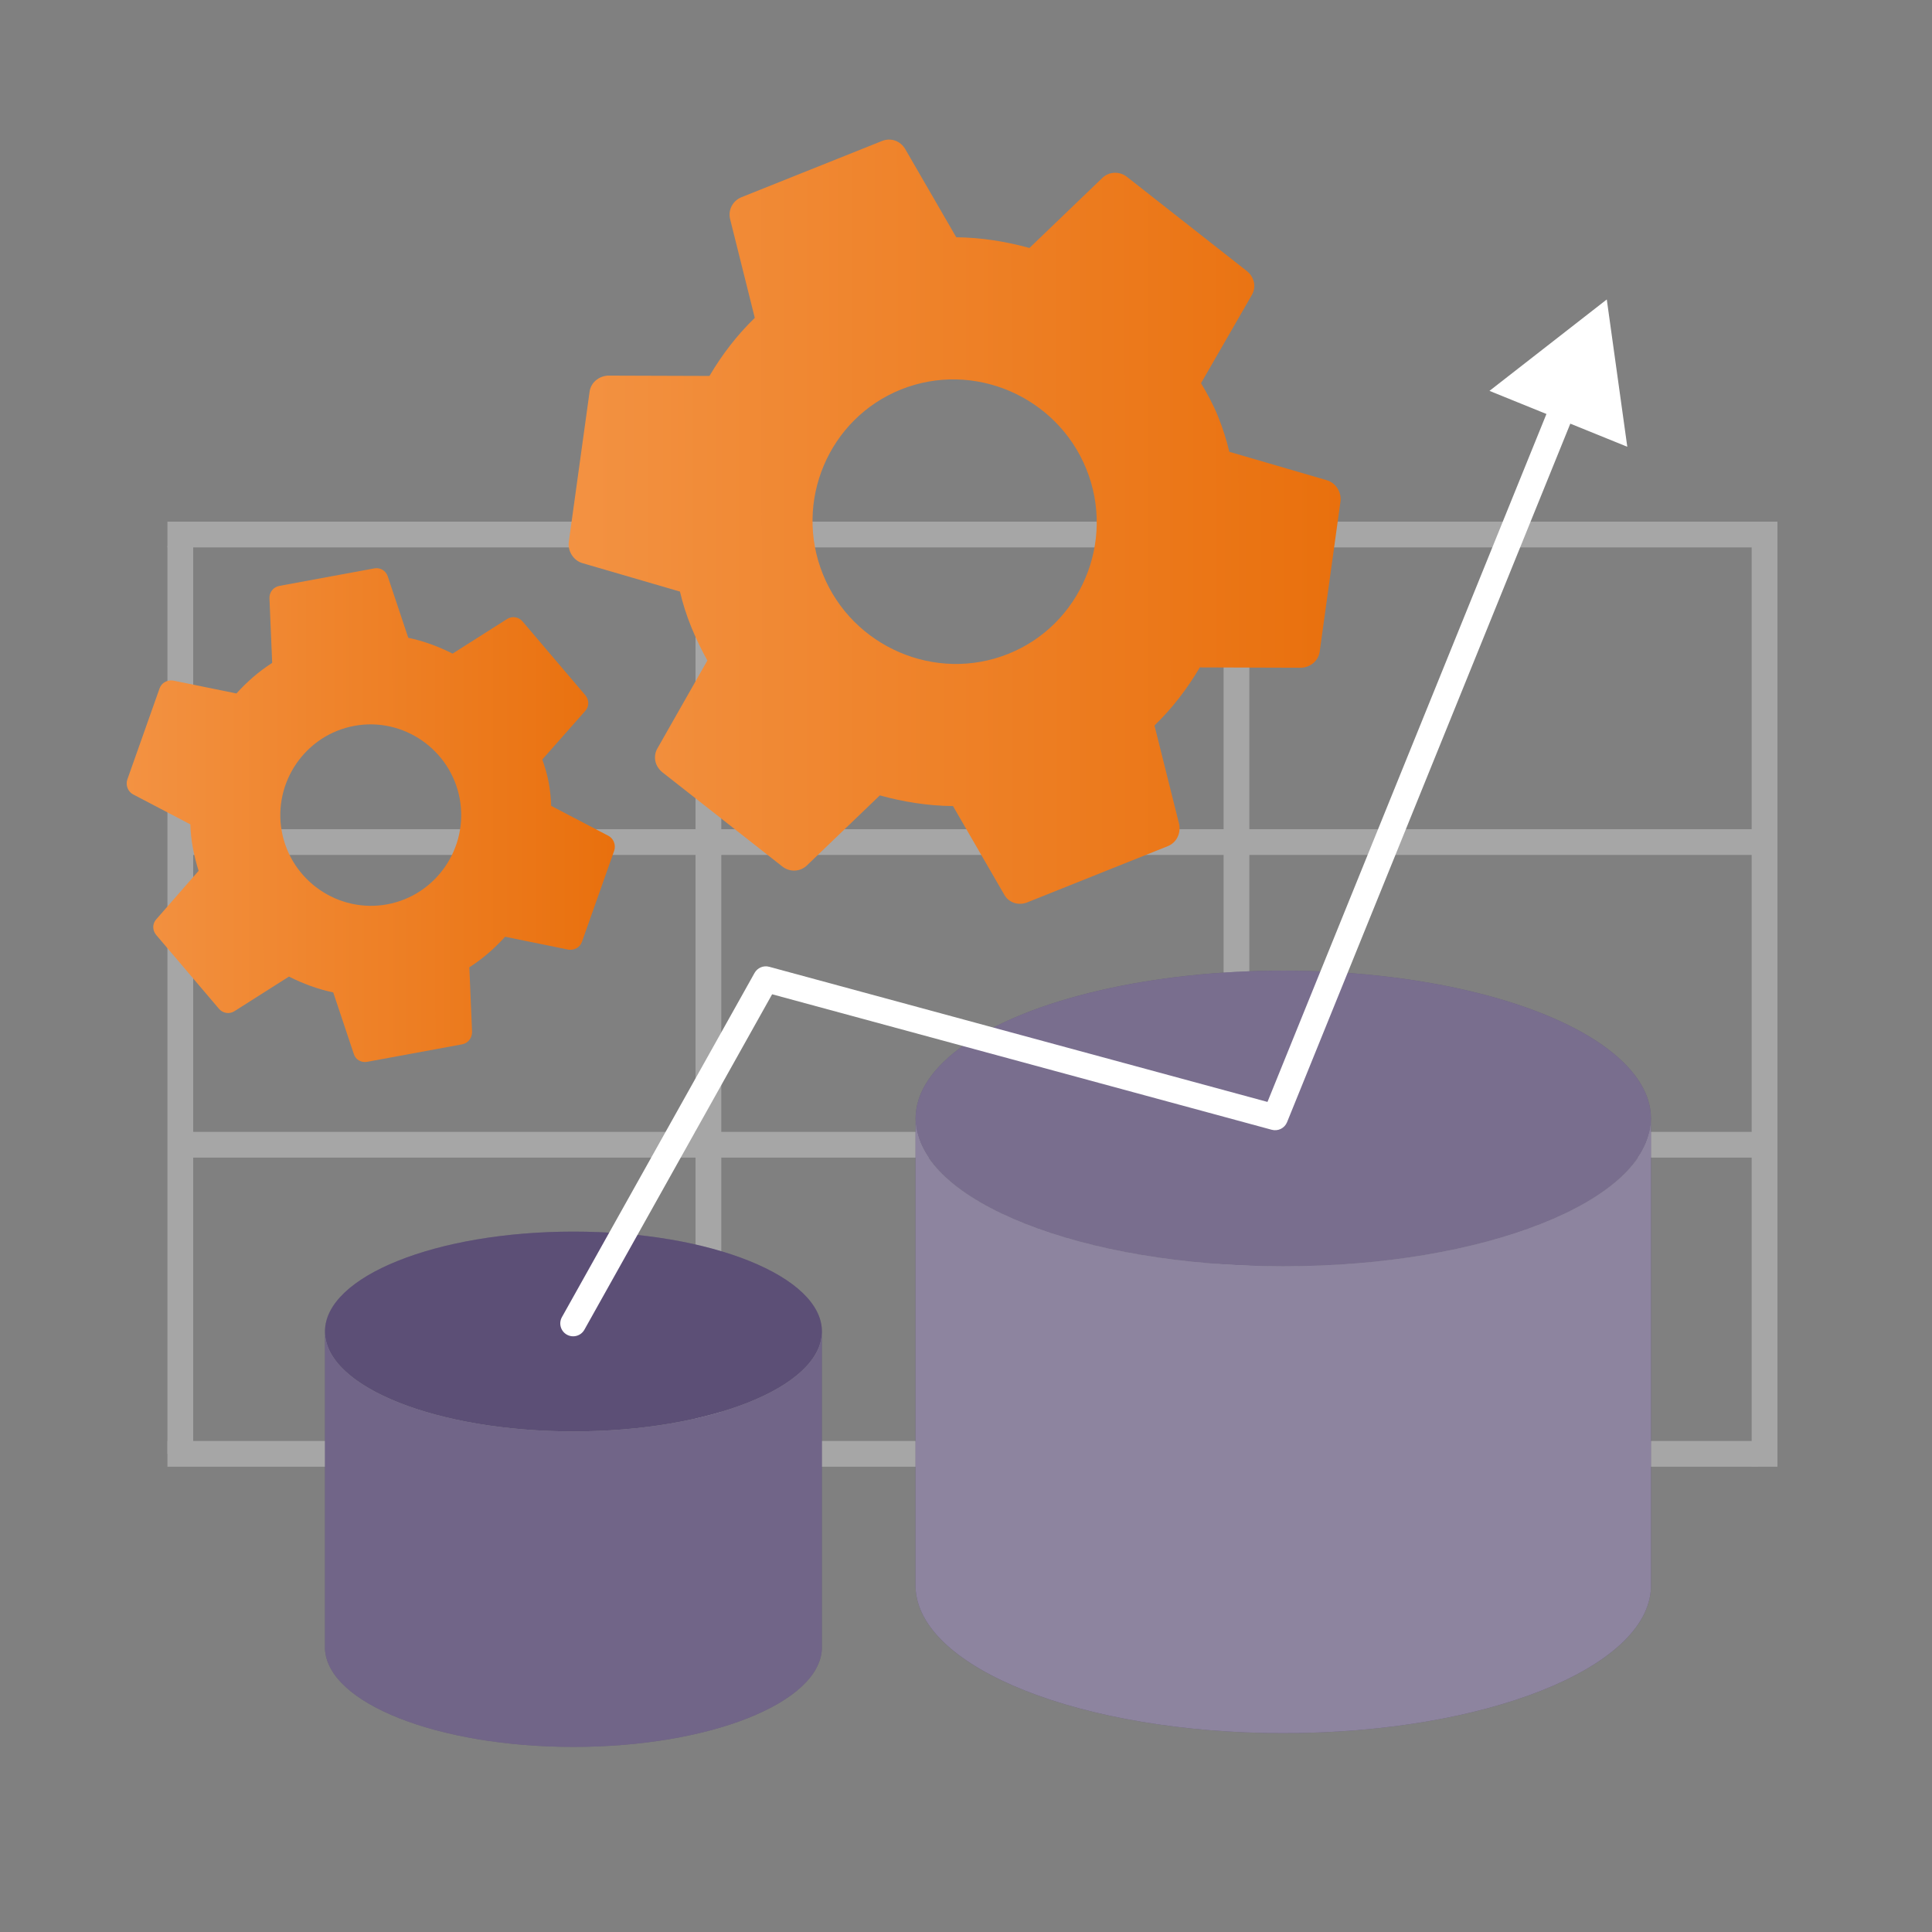 <svg width="300" height="300" viewBox="0 0 300 300" fill="none" xmlns="http://www.w3.org/2000/svg">
<rect x="0" y="0" width="300" height="300" fill="#808080" stroke="none"/>
<g opacity="0.3">
<line x1="26" y1="83" x2="274" y2="83" stroke="white" stroke-width="4"/>
<line x1="28" y1="84.755" x2="28" y2="225.755" stroke="white" stroke-width="4"/>
<path d="M274 81L274 227.755" stroke="white" stroke-width="4"/>
<line x1="110" y1="82.755" x2="110" y2="225.755" stroke="white" stroke-width="4"/>
<line x1="192" y1="82.755" x2="192" y2="225.755" stroke="white" stroke-width="4"/>
<line x1="28" y1="130.755" x2="273" y2="130.755" stroke="white" stroke-width="4"/>
<line x1="28" y1="177.755" x2="273" y2="177.755" stroke="white" stroke-width="4"/>
<line x1="26" y1="225.755" x2="273" y2="225.755" stroke="white" stroke-width="4"/>
</g>
<ellipse cx="199.267" cy="173.677" rx="57.095" ry="22.956" fill="#392959"/>
<path d="M142.17 174.078V246.168C142.17 246.302 142.165 246.437 142.17 246.57C142.703 259.063 168.066 269.124 199.265 269.124C230.464 269.124 255.827 259.063 256.36 246.57C256.365 246.437 256.36 246.302 256.36 246.168V174.078C255.827 186.571 230.464 196.631 199.265 196.631C168.066 196.631 142.703 186.571 142.17 174.078Z" fill="#392959"/>
<g opacity="0.8">
<ellipse opacity="0.4" cx="199.267" cy="173.677" rx="57.095" ry="22.956" fill="white"/>
<path opacity="0.53" d="M142.17 174.078V246.168C142.17 246.302 142.165 246.437 142.17 246.57C142.703 259.063 168.066 269.124 199.265 269.124C230.464 269.124 255.827 259.063 256.36 246.57C256.365 246.437 256.36 246.302 256.36 246.168V174.078C255.827 186.571 230.464 196.631 199.265 196.631C168.066 196.631 142.703 186.571 142.17 174.078Z" fill="white"/>
</g>
<ellipse cx="89.044" cy="206.757" rx="38.583" ry="15.513" fill="#392959"/>
<path d="M50.459 207.029V255.745C50.459 255.836 50.455 255.927 50.459 256.017C50.819 264.459 67.958 271.258 89.041 271.258C110.124 271.258 127.263 264.459 127.624 256.017C127.627 255.927 127.624 255.836 127.624 255.745V207.029C127.263 215.471 110.124 222.27 89.041 222.27C67.958 222.27 50.819 215.471 50.459 207.029Z" fill="#392959"/>
<g opacity="0.7">
<ellipse opacity="0.25" cx="89.044" cy="206.757" rx="38.583" ry="15.513" fill="white"/>
<path opacity="0.4" d="M50.459 207.029V255.745C50.459 255.836 50.455 255.927 50.459 256.017C50.819 264.459 67.958 271.258 89.041 271.258C110.124 271.258 127.263 264.459 127.624 256.017C127.627 255.927 127.624 255.836 127.624 255.745V207.029C127.263 215.471 110.124 222.27 89.041 222.27C67.958 222.27 50.819 215.471 50.459 207.029Z" fill="white"/>
</g>
<path d="M198 173.5L197.477 175.43C198.453 175.695 199.473 175.189 199.853 174.252L198 173.5ZM249.5 46.5L231.284 60.695L252.685 69.373L249.5 46.5ZM87.255 204.523C86.715 205.487 87.059 206.706 88.023 207.245C88.987 207.785 90.206 207.441 90.745 206.477L87.255 204.523ZM118.913 152.052L119.437 150.121C118.551 149.881 117.616 150.274 117.168 151.075L118.913 152.052ZM199.853 174.252L244.589 63.932L240.882 62.429L196.147 172.748L199.853 174.252ZM90.745 206.477L120.658 153.028L117.168 151.075L87.255 204.523L90.745 206.477ZM118.39 153.982L197.477 175.43L198.523 171.57L119.437 150.121L118.39 153.982Z" fill="white"/>
<path d="M109.841 102.565C108.944 100.936 108.087 99.211 107.338 97.363C106.59 95.515 106.005 93.681 105.585 91.861L90.407 87.433C89.052 87.021 88.17 85.624 88.312 84.215L91.54 60.894C91.723 59.39 92.988 58.407 94.381 58.326L110.162 58.377C112.138 55.042 114.417 52.063 117.202 49.358L113.371 34.03C113.021 32.579 113.792 31.158 115.155 30.613L136.967 21.889C138.33 21.344 139.809 21.866 140.567 23.153L148.489 36.845C152.383 36.878 156.198 37.5 159.852 38.504L171.199 27.603C172.232 26.633 173.857 26.54 175.038 27.499L193.622 42.097C194.802 43.056 195.112 44.602 194.354 45.86L186.493 59.502C187.459 61.104 188.412 62.87 189.132 64.65C189.853 66.429 190.465 68.332 190.885 70.152L206.063 74.579C207.418 74.992 208.301 76.388 208.159 77.797L204.931 101.118C204.748 102.623 203.483 103.606 202.09 103.686L186.308 103.635C184.332 106.971 182.054 109.95 179.268 112.654L183.099 127.982C183.381 129.46 182.679 130.855 181.315 131.4L159.504 140.123C158.14 140.669 156.594 140.174 155.903 138.859L147.982 125.167C144.088 125.134 140.272 124.513 136.618 123.509L125.271 134.409C124.238 135.379 122.613 135.472 121.433 134.513L102.849 119.916C101.668 118.956 101.359 117.41 102.117 116.152L109.841 102.565ZM156.551 101.539C167.797 97.041 173.257 84.121 168.684 72.828C164.11 61.535 151.167 55.975 139.92 60.473C128.673 64.971 123.213 77.891 127.787 89.184C132.36 100.478 145.304 106.038 156.551 101.539Z" fill="url(#paint0_linear)"/>
<path d="M30.841 135.222C30.49 134.093 30.177 132.909 29.947 131.662C29.717 130.415 29.588 129.197 29.559 128.008L20.654 123.346C19.861 122.919 19.489 121.936 19.759 121.075L24.767 106.922C25.074 106.006 25.99 105.55 26.87 105.675L36.713 107.681C38.374 105.846 40.179 104.272 42.264 102.932L41.84 92.885C41.808 91.936 42.472 91.145 43.392 90.975L58.126 88.259C59.046 88.089 59.902 88.6 60.211 89.498L63.397 99.036C65.824 99.544 68.125 100.409 70.277 101.493L78.758 96.108C79.527 95.632 80.554 95.777 81.167 96.524L90.893 107.96C91.507 108.707 91.501 109.711 90.867 110.401L84.21 117.933C84.607 119.053 84.975 120.275 85.196 121.476C85.418 122.677 85.556 123.941 85.584 125.13L94.489 129.792C95.282 130.219 95.654 131.201 95.384 132.063L90.376 146.216C90.069 147.132 89.153 147.587 88.274 147.463L78.43 145.457C76.769 147.292 74.965 148.866 72.879 150.206L73.303 160.253C73.289 161.21 72.672 161.993 71.751 162.163L57.017 164.879C56.097 165.049 55.195 164.546 54.932 163.64L51.746 154.102C49.319 153.594 47.018 152.729 44.866 151.645L36.385 157.029C35.616 157.506 34.589 157.36 33.976 156.614L24.25 145.177C23.637 144.431 23.642 143.427 24.276 142.737L30.841 135.222ZM60.126 140.426C67.723 139.025 72.789 131.644 71.384 124.022C69.979 116.401 62.614 111.311 55.017 112.712C47.42 114.113 42.354 121.494 43.759 129.115C45.164 136.737 52.529 141.826 60.126 140.426Z" fill="url(#paint1_linear)"/>
<defs>
<linearGradient id="paint0_linear" x1="88.297" y1="93.068" x2="208.174" y2="92.991" gradientUnits="userSpaceOnUse">
<stop stop-color="#F39242"/>
<stop offset="1" stop-color="#E9700D"/>
</linearGradient>
<linearGradient id="paint1_linear" x1="19.672" y1="134.362" x2="95.472" y2="134.315" gradientUnits="userSpaceOnUse">
<stop stop-color="#F39242"/>
<stop offset="1" stop-color="#E9700D"/>
</linearGradient>
</defs>
</svg>
